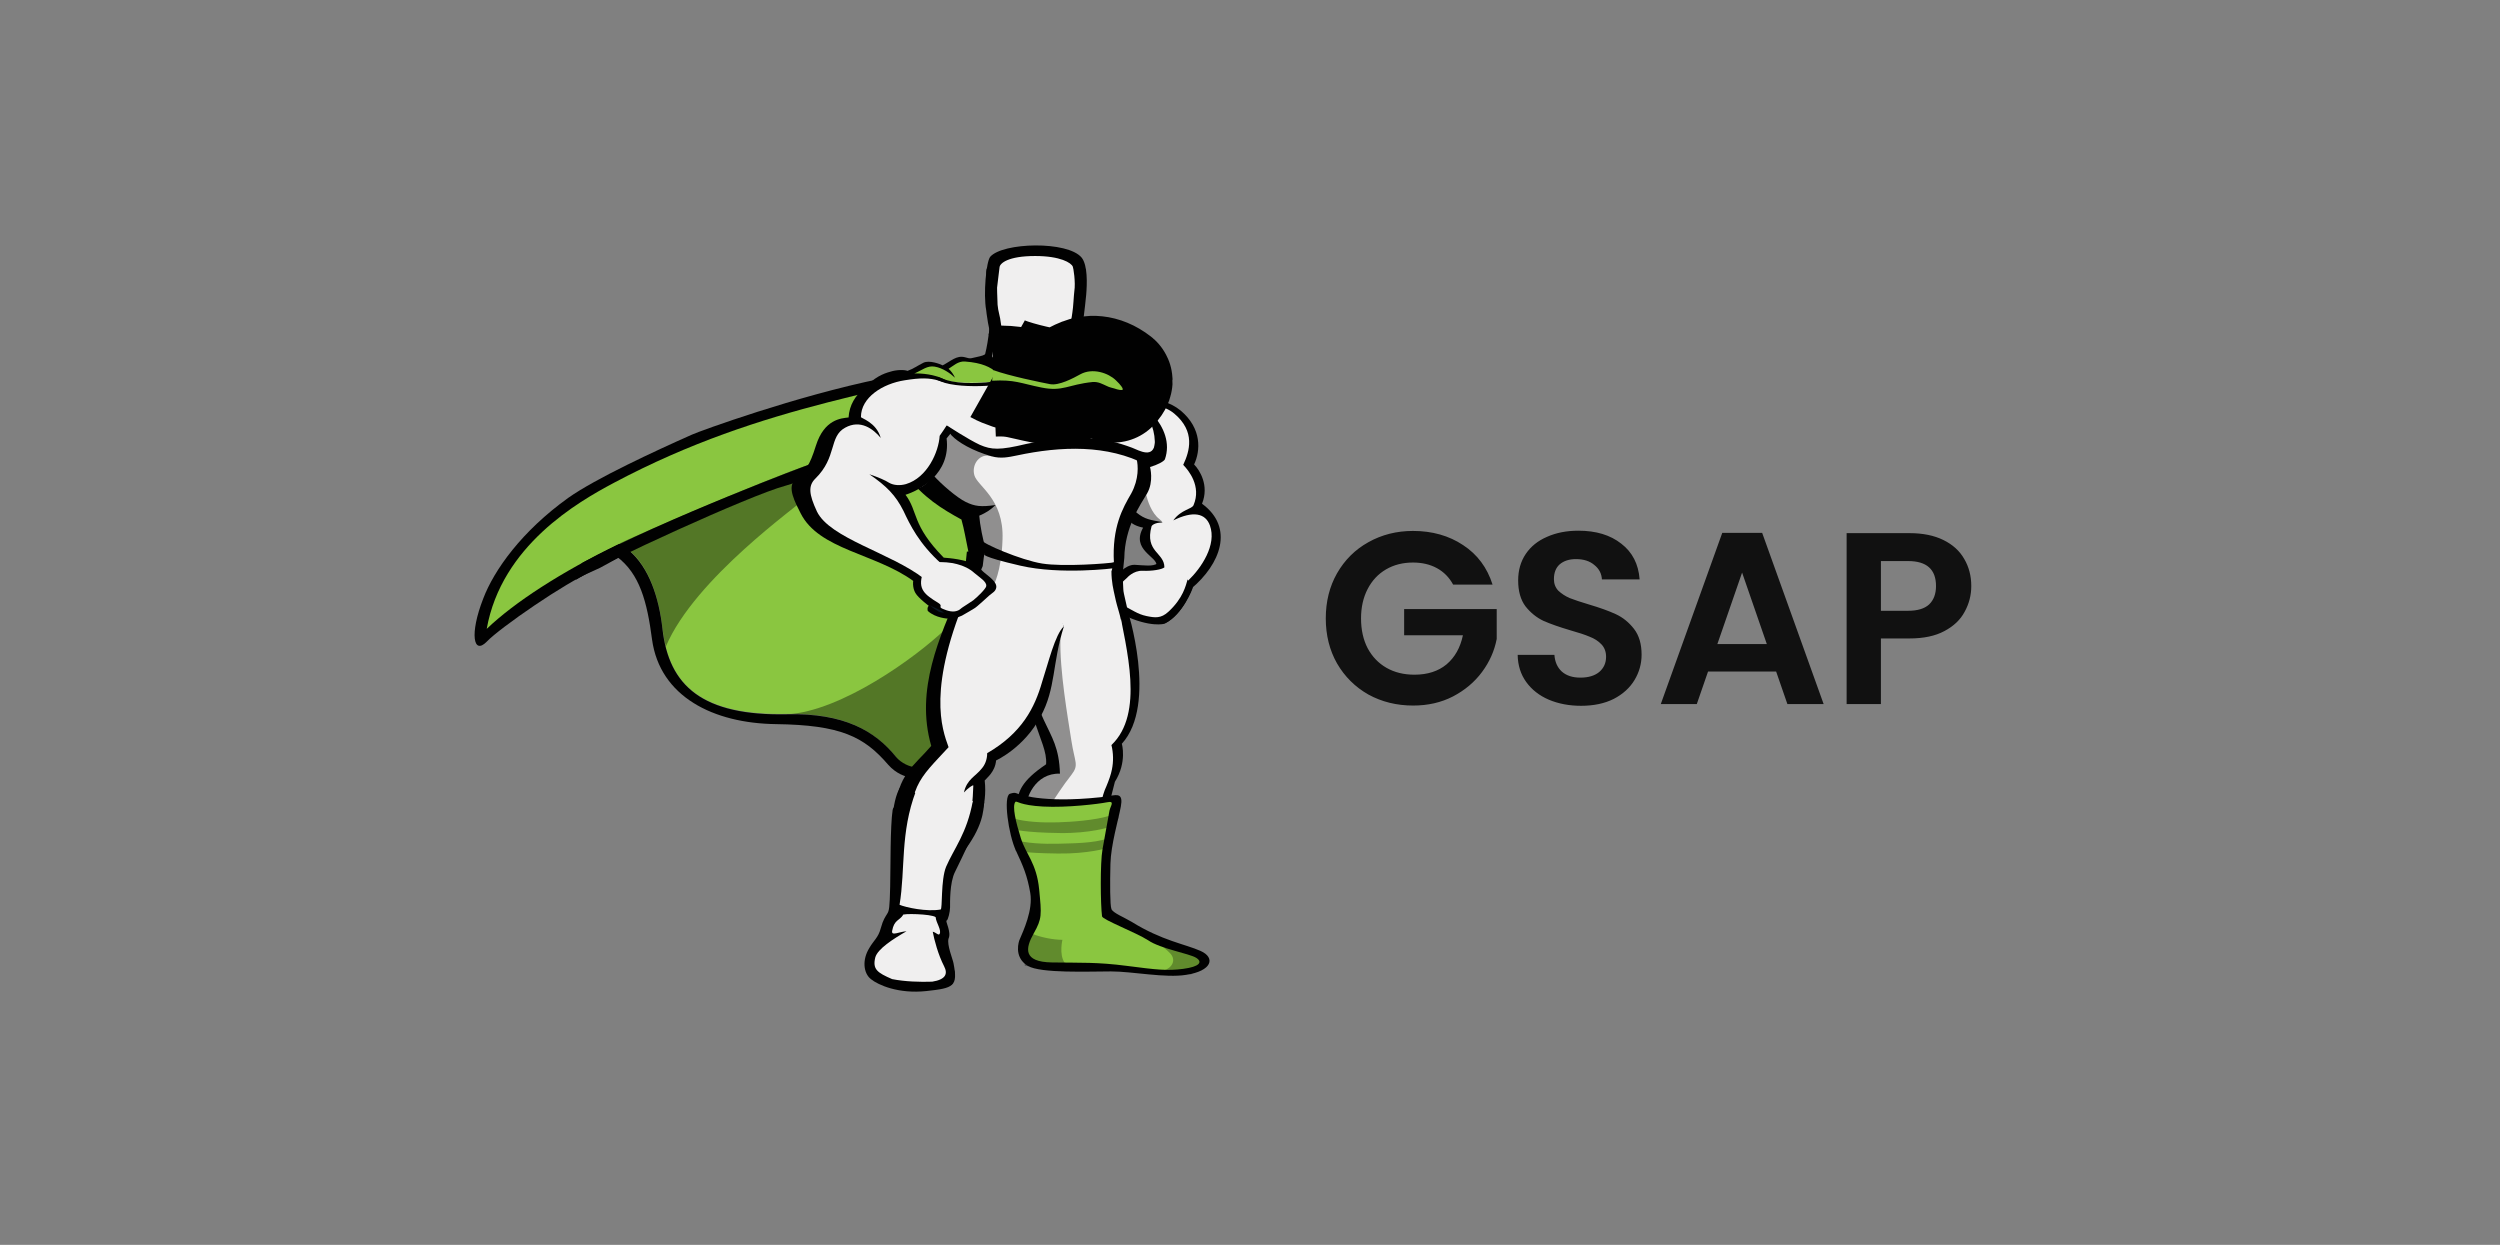 <svg width="245" height="122" viewBox="0 0 245 122" fill="none" xmlns="http://www.w3.org/2000/svg">
<rect x="0" y="0" width="245" height="122" fill="#808080" stroke="none"/>
<path d="M142.406 57.288C142.022 56.584 141.494 56.048 140.822 55.68C140.15 55.312 139.366 55.128 138.47 55.128C137.478 55.128 136.598 55.352 135.83 55.8C135.062 56.248 134.462 56.888 134.03 57.72C133.598 58.552 133.382 59.512 133.382 60.6C133.382 61.72 133.598 62.696 134.03 63.528C134.478 64.36 135.094 65 135.878 65.448C136.662 65.896 137.574 66.12 138.614 66.12C139.894 66.12 140.942 65.784 141.758 65.112C142.574 64.424 143.11 63.472 143.366 62.256H137.606V59.688H146.678V62.616C146.454 63.784 145.974 64.864 145.238 65.856C144.502 66.848 143.55 67.648 142.382 68.256C141.23 68.848 139.934 69.144 138.494 69.144C136.878 69.144 135.414 68.784 134.102 68.064C132.806 67.328 131.782 66.312 131.03 65.016C130.294 63.72 129.926 62.248 129.926 60.6C129.926 58.952 130.294 57.48 131.03 56.184C131.782 54.872 132.806 53.856 134.102 53.136C135.414 52.4 136.87 52.032 138.47 52.032C140.358 52.032 141.998 52.496 143.39 53.424C144.782 54.336 145.742 55.624 146.27 57.288H142.406ZM154.948 69.168C153.78 69.168 152.724 68.968 151.78 68.568C150.852 68.168 150.116 67.592 149.572 66.84C149.028 66.088 148.748 65.2 148.732 64.176H152.332C152.38 64.864 152.62 65.408 153.052 65.808C153.5 66.208 154.108 66.408 154.876 66.408C155.66 66.408 156.276 66.224 156.724 65.856C157.172 65.472 157.396 64.976 157.396 64.368C157.396 63.872 157.244 63.464 156.94 63.144C156.636 62.824 156.252 62.576 155.788 62.4C155.34 62.208 154.716 62 153.916 61.776C152.828 61.456 151.94 61.144 151.252 60.84C150.58 60.52 149.996 60.048 149.5 59.424C149.02 58.784 148.78 57.936 148.78 56.88C148.78 55.888 149.028 55.024 149.524 54.288C150.02 53.552 150.716 52.992 151.612 52.608C152.508 52.208 153.532 52.008 154.684 52.008C156.412 52.008 157.812 52.432 158.884 53.28C159.972 54.112 160.572 55.28 160.684 56.784H156.988C156.956 56.208 156.708 55.736 156.244 55.368C155.796 54.984 155.196 54.792 154.444 54.792C153.788 54.792 153.26 54.96 152.86 55.296C152.476 55.632 152.284 56.12 152.284 56.76C152.284 57.208 152.428 57.584 152.716 57.888C153.02 58.176 153.388 58.416 153.82 58.608C154.268 58.784 154.892 58.992 155.692 59.232C156.78 59.552 157.668 59.872 158.356 60.192C159.044 60.512 159.636 60.992 160.132 61.632C160.628 62.272 160.876 63.112 160.876 64.152C160.876 65.048 160.644 65.88 160.18 66.648C159.716 67.416 159.036 68.032 158.14 68.496C157.244 68.944 156.18 69.168 154.948 69.168ZM174.061 65.808H167.389L166.285 69H162.757L168.781 52.224H172.693L178.717 69H175.165L174.061 65.808ZM173.149 63.12L170.725 56.112L168.301 63.12H173.149ZM193.185 57.432C193.185 58.328 192.969 59.168 192.536 59.952C192.121 60.736 191.457 61.368 190.545 61.848C189.649 62.328 188.513 62.568 187.137 62.568H184.329V69H180.969V52.248H187.137C188.433 52.248 189.537 52.472 190.449 52.92C191.361 53.368 192.041 53.984 192.489 54.768C192.953 55.552 193.185 56.44 193.185 57.432ZM186.993 59.856C187.921 59.856 188.609 59.648 189.057 59.232C189.505 58.8 189.729 58.2 189.729 57.432C189.729 55.8 188.817 54.984 186.993 54.984H184.329V59.856H186.993Z" fill="black" fill-opacity="0.87"/>
<path d="M57.983 56.022C55.508 57.026 48.959 61.546 47.698 62.886C46.388 64.225 46 62.132 47.358 58.658C48.425 55.854 51.142 52.045 55.703 48.78C58.37 46.897 64.241 44.176 67.83 42.586C68.558 42.251 77.969 38.818 86.362 37.102C87.09 36.935 85.489 38.149 85.246 38.818C83.985 41.999 58.807 55.645 58.807 55.645L57.983 56.022ZM93.445 94.404C93.882 96.664 93.493 96.831 90.777 97.124C88.06 97.417 86.071 96.538 85.344 95.952C84.616 95.366 84.47 94.069 85.198 92.897C85.635 92.143 86.071 91.892 86.314 90.971C86.557 90.093 86.751 89.883 86.945 89.548C87.138 89.255 87.187 88.962 87.236 86.911C87.284 84.861 87.236 81.01 87.478 79.377C87.721 77.703 96.114 80.131 96.114 80.131C96.114 80.131 94.124 84.4 93.591 85.446C93.057 86.493 93.106 88.502 93.106 88.92C93.106 89.339 92.912 90.176 92.766 90.218C92.621 90.26 93.251 91.348 92.96 91.976C92.766 92.562 93.397 94.069 93.445 94.404ZM96.647 30.405C96.356 28.815 96.647 25.675 97.035 25.173C98.248 23.75 104.651 23.583 106.01 25.257C106.592 26.01 106.543 27.768 106.446 28.898C106.35 30.028 106.01 32.456 105.961 33.252C105.913 33.838 98.879 34.758 97.326 33.168C96.889 32.749 96.647 30.405 96.647 30.405ZM110.91 90.344C113.869 92.185 116.149 92.52 117.653 93.19C119.156 93.86 118.768 95.157 116.246 95.534C114.208 95.869 111.006 95.199 108.872 95.199C106.737 95.199 101.983 95.408 100.722 94.655C99.266 93.776 99.897 92.143 99.897 92.143C100.285 91.223 101.255 89.171 100.964 87.497C100.673 85.823 100.285 84.902 99.557 83.354C98.83 81.805 98.296 77.996 98.975 77.787C99.655 77.577 99.46 77.787 100.334 77.954C101.207 78.121 102.177 78.373 104.069 78.373C105.961 78.373 108.047 78.121 108.775 77.996C109.503 77.87 110.085 77.745 109.842 79.042C109.6 80.34 108.872 82.767 108.823 84.651C108.775 86.535 108.775 88.711 108.921 89.088C109.066 89.465 110.133 89.883 110.91 90.344Z" fill="#010101"/>
<path d="M100.528 34.591C95.192 38.567 84.858 39.655 69.529 44.762C65.599 46.059 55.121 49.952 52.598 54.012C61.087 49.785 64.241 55.603 64.92 61.588C65.55 67.197 68.801 70.127 77.145 69.959C85.732 69.792 88.351 74.103 90.728 79.168C95.337 59.788 102.711 56.021 107.465 52.715C117.556 45.641 105.136 33.168 100.528 34.591Z" fill="#8AC640"/>
<path d="M100.528 34.591C87.721 38.442 75.059 39.404 60.166 47.315C56.624 49.199 49.154 53.468 47.698 61.63C53.131 56.44 65.696 49.91 81.074 45.767C88.836 43.674 94.512 42.292 101.401 39.99C100.916 37.311 100.916 36.265 100.528 34.591Z" fill="#8AC640"/>
<path d="M116.876 57.528C116.876 57.528 115.955 60.249 114.111 61.128C114.111 61.128 112.753 61.547 110.036 60.249C109.26 59.873 108.678 58.575 108.726 58.156C108.775 57.151 109.502 56.691 109.502 56.691C109.502 56.691 110.279 55.561 111.2 55.603C112.122 55.645 113.675 55.77 114.16 55.394C114.596 54.975 116.973 56.147 116.876 57.528ZM97.083 31.201C97.083 31.201 96.889 33.335 96.55 34.675C96.501 34.926 95.046 35.051 93.978 35.428C96.016 40.451 108.29 40.409 109.891 37.94C109.115 37.479 107.562 36.768 106.835 36.517C106.107 36.265 106.155 36.307 106.107 35.135C106.058 33.963 105.961 31.787 105.864 31.201C105.767 30.614 98.248 30.614 97.083 31.201Z" fill="#010101"/>
<path d="M97.568 31.201C97.568 31.201 97.568 32.414 97.423 33.586C97.375 34.13 97.326 34.465 97.229 34.884C97.18 35.135 98.878 36.139 99.364 38.358C101.692 42.836 107.077 40.618 109.309 38.483C108.532 38.023 107.271 37.395 105.816 36.893C105.088 36.642 105.428 36.098 105.379 34.926C105.331 33.754 105.137 32.038 105.04 31.41C104.942 30.782 98.733 30.614 97.568 31.201Z" fill="#F0EFEF"/>
<path d="M97.084 31.201C97.084 31.201 97.035 31.954 96.89 32.833C97.52 33.377 98.345 34.13 98.976 34.591C99.412 34.926 100.479 34.884 101.45 34.884C102.323 34.884 103.099 34.968 103.439 34.8C104.215 34.465 105.331 33.628 105.962 33.001C105.913 32.247 105.865 31.535 105.816 31.201C105.767 30.614 98.248 30.614 97.084 31.201Z" fill="#010101"/>
<path d="M101.498 34.382C100.916 34.382 100.237 34.34 99.703 34.256C99.46 34.214 99.218 34.089 99.024 34.005C98.684 33.795 98.345 33.545 97.957 33.293C97.18 32.791 97.132 32.498 97.132 32.373C97.472 29.736 97.035 27.517 97.035 27.517C97.035 27.517 96.695 26.387 98.539 26.094C100.382 25.801 101.498 25.759 101.498 25.759C101.498 25.759 102.662 25.759 104.457 26.094C106.301 26.387 105.961 27.517 105.961 27.517C105.961 27.517 105.524 29.736 105.864 32.373C105.864 32.498 105.816 32.791 105.039 33.293C104.36 33.712 103.827 34.172 103.293 34.256C102.759 34.34 102.08 34.382 101.498 34.382Z" fill="#010101"/>
<path d="M101.498 24.671C98.296 24.671 97.665 25.424 96.744 26.261C96.55 26.471 96.695 27.726 97.035 30.405H97.472C97.472 30.405 97.18 29.652 97.229 28.773C97.278 27.894 97.472 27.936 97.326 27.726C97.132 27.475 96.744 27.056 97.617 26.638C98.49 26.22 99.849 26.973 101.498 27.015C103.148 26.973 104.554 26.22 105.428 26.638C106.301 27.056 105.913 27.475 105.719 27.726C105.525 27.977 105.767 27.894 105.816 28.773C105.864 29.652 105.573 30.405 105.573 30.405H106.01C106.301 27.726 106.495 26.555 106.349 26.345C105.524 25.424 104.7 24.713 101.498 24.671ZM116.876 57.654C116.876 57.654 115.955 60.207 114.16 61.086C113.772 60.919 113.82 60.667 113.481 60.291C113.383 60.165 113.044 60.081 112.898 59.956C112.753 59.83 112.802 59.621 112.559 59.454C112.365 59.286 112.219 59.412 112.025 59.286C111.831 59.119 111.782 58.91 111.637 58.784C111.54 58.7 111.152 58.658 111.055 58.575C110.812 58.365 108.678 57.989 108.775 57.57C108.969 56.942 109.357 56.482 109.357 56.482C109.357 56.482 110.279 55.31 111.2 55.352C112.122 55.394 112.995 55.561 113.481 55.184C114.014 54.766 117.022 56.314 116.876 57.654Z" fill="#010101"/>
<path d="M110.57 39.153C110.57 39.153 113.626 38.525 115.712 40.242C117.798 42 117.653 44.176 117.022 45.516C117.556 46.06 118.526 47.566 117.798 49.366C121 51.71 119.593 55.31 116.731 57.696C116.731 57.696 116.052 55.519 113.335 55.394C113.432 54.557 110.812 53.887 112.025 51.71C110.182 51.333 110.23 50.245 109.939 48.906C109.697 47.566 110.57 39.153 110.57 39.153Z" fill="#010101"/>
<path d="M109.454 40.325C109.454 40.325 112.995 38.777 115.081 40.535C117.167 42.293 116.585 44.218 115.955 45.557C116.488 46.101 117.749 47.65 116.973 49.492C116.828 49.91 115.76 49.91 114.984 50.999C116.924 50.036 118.137 50.287 118.574 51.501C119.253 53.384 117.749 55.644 116.439 56.9C116.439 56.858 116.391 56.816 116.391 56.775C116.197 57.403 115.954 58.616 114.499 59.956C113.771 60.625 113.189 60.542 112.364 60.374C111.394 60.165 111.055 59.788 109.696 59.16C108.92 58.784 109.357 58.323 109.357 57.947C109.357 57.863 109.454 57.737 109.599 57.57C109.696 57.361 109.987 57.026 110.424 56.649C110.424 56.649 111.055 55.896 111.977 55.937C112.898 55.979 113.868 55.812 114.111 55.603C114.111 54.138 112.171 54.096 112.85 51.584C112.898 51.459 113.141 51.249 113.917 51.166C112.753 50.956 112.219 50.914 111.394 50.245C110.812 49.785 110.376 49.199 110.23 48.445C109.939 47.148 109.454 40.325 109.454 40.325Z" fill="#F0EFEF"/>
<path d="M99.218 37.688C98.927 37.353 97.423 35.679 94.561 35.009C93.736 34.8 93.202 35.386 92.378 35.805C92.135 35.679 91.068 35.261 90.486 35.553C89.904 35.846 89.516 36.139 88.933 36.349C88.642 36.223 87.866 36.223 87.236 36.432C86.605 36.6 85.635 36.976 84.713 38.065C84.131 39.865 94.997 38.525 94.997 38.525L99.218 37.688Z" fill="#010101"/>
<path d="M99.315 37.688C97.762 37.228 98.005 35.679 94.561 35.428C93.881 35.386 93.445 35.847 92.96 36.14C93.202 36.349 93.445 36.684 93.59 37.019C93.154 36.6 92.378 36.056 91.601 35.93C90.874 35.805 90.388 36.265 89.612 36.6C89.757 36.725 89.903 36.935 90.097 37.186C89.418 36.809 88.933 36.684 88.011 36.977C87.38 37.144 86.168 37.605 85.246 38.735C84.664 40.535 95.046 38.525 95.046 38.525L99.315 37.688Z" fill="#8AC640"/>
<path d="M108.435 38.358C108.435 38.358 108.435 37.898 108.387 37.479C108.387 37.396 107.999 37.186 107.999 37.103L107.902 37.019C107.902 37.019 108.678 36.642 109.26 36.851C109.891 37.019 110.23 37.73 110.23 37.73C111.346 37.396 111.443 37.772 111.977 38.275C113.141 38.065 113.286 38.442 114.014 39.363C114.014 39.363 113.141 39.237 111.443 39.488C109.794 39.697 108.435 38.316 108.435 38.358Z" fill="#010101"/>
<path d="M108.241 38.149C108.241 38.149 108.532 37.939 108.435 37.897C108.968 37.646 109.696 37.353 110.036 38.149C111.152 37.814 111.297 38.274 111.831 38.777C113.189 38.232 113.286 38.902 113.383 39.195C112.947 39.195 112.316 39.237 111.443 39.321C109.793 39.53 108.192 38.107 108.241 38.149Z" fill="#8AC640"/>
<path d="M91.747 37.102C91.747 37.102 94.512 37.939 96.841 37.814C99.169 37.646 103.147 37.479 105.282 38.567C105.282 38.567 107.465 37.897 109.502 38.358C111.54 38.818 115.275 41.832 114.16 45.013C114.063 45.222 113.432 45.557 112.704 45.767C112.704 45.767 113.093 47.19 112.413 48.361C111.734 49.492 110.23 51.668 110.182 54.682C110.133 55.184 110.036 56.23 109.939 56.733C106.155 56.607 100.334 55.393 94.609 55.477C94.658 54.933 94.706 54.598 94.755 54.054H94.9C94.609 52.673 94.512 51.961 94.221 50.915C92.377 49.91 90.437 48.738 88.788 46.52C87.187 44.301 91.747 37.102 91.747 37.102ZM110.473 59.705C110.473 59.705 113.481 68.997 109.939 72.89C109.939 72.89 110.473 74.689 109.26 76.615C109.066 77.452 108.823 78.205 108.678 79.042C108.047 82.516 106.98 83.981 106.689 89.548L103.778 89.507C103.778 89.507 103.438 85.488 102.419 83.354C101.838 82.14 99.557 80.507 99.655 78.875C99.751 77.619 100.043 76.573 102.517 74.899C102.711 72.471 99.897 70.169 100.334 61.128L110.473 59.705Z" fill="#010101"/>
<path d="M109.6 59.328C110.376 63.597 112.171 69.918 108.921 73.015C109.112 73.8 109.129 74.61 108.969 75.401C108.872 75.903 108.678 76.447 108.435 77.033C107.95 78.037 107.756 79.502 107.611 80.381C106.98 83.855 106.98 84.023 106.689 89.59L103.778 89.548C103.778 89.548 103.438 85.53 102.42 83.395C101.838 82.181 100.625 81.135 100.528 79.503C100.431 78.247 101.45 75.736 103.875 75.819C103.73 70.755 101.013 71.759 100.285 61.211L109.6 59.328ZM91.747 37.102C91.747 37.102 92.814 37.395 93.979 37.479C95.143 37.563 96.404 37.479 97.52 37.437C99.849 37.27 103.148 37.06 105.331 38.149C105.331 38.149 106.543 37.814 107.853 37.897C108.435 37.939 109.018 38.358 109.697 38.525C111.831 38.986 113.869 42.041 112.947 44.804C112.85 45.013 112.171 44.804 111.394 45.013C111.54 45.599 111.637 46.939 110.861 48.362C110.036 49.785 108.969 51.627 109.163 55.143C104.069 54.933 101.789 54.64 96.744 54.431C96.307 52.882 96.016 51.334 95.967 50.538C96.647 50.245 97.034 49.994 97.568 49.492C96.113 49.701 95.531 49.617 94.657 49.199C93.784 48.78 92.232 47.441 91.456 46.562C91.359 46.478 90.825 47.859 89.612 47.901C89.176 47.357 91.019 45.808 90.68 45.223C89.467 43.088 91.747 37.102 91.747 37.102Z" fill="#F0EFEF"/>
<path d="M109.987 55.854C109.987 55.854 110.084 57.361 110.084 57.737C110.084 58.156 110.473 59.411 110.521 59.998C109.987 60.793 107.659 62.593 103.438 63.263C99.266 64.016 93.736 58.365 93.736 58.365C93.881 57.821 94.367 56.23 94.706 55.394C94.755 55.31 94.852 55.1 94.852 55.017C95.288 54.473 109.987 55.854 109.987 55.854Z" fill="#010101"/>
<path d="M108.921 55.98C108.921 57.026 109.114 57.779 109.26 58.449C109.503 59.663 109.891 60.458 109.891 61.254C109.891 63.681 106.204 63.262 103.099 63.346C98.927 64.1 95.385 58.449 95.385 58.449C95.676 57.486 95.87 56.398 96.307 55.477C96.355 54.975 96.453 54.347 96.501 54.054C102.419 54.054 106.591 54.347 109.017 54.556C109.114 55.017 109.017 55.812 108.921 55.98Z" fill="#F0EFEF"/>
<path d="M104.263 61.379C104.263 61.379 101.692 56.44 93.978 57.905C92.135 62.383 89.661 67.532 91.262 73.099C89.661 74.982 87.817 76.029 87.817 79.503C87.817 82.977 88.011 83.563 88.011 83.563L93.687 83.814C93.687 83.814 95.531 81.763 96.258 79.545C96.453 78.917 96.647 77.787 96.501 76.489C96.695 76.238 97.52 75.652 97.617 74.522C97.617 74.522 100.382 73.267 101.983 70.211C103.487 67.448 103.099 65.062 104.263 61.379Z" fill="#010101"/>
<path d="M104.263 61.379C104.118 60.919 102.177 56.398 94.997 57.737C90.777 67.448 92.329 71.466 92.96 73.224C90.097 76.363 88.788 77.033 89.37 83.395H93.154C94.9 81.01 95.289 80.13 95.385 76.991C95.385 76.866 94.852 77.242 94.464 77.661C94.755 76.363 95.58 76.112 96.21 75.317C96.501 74.982 96.744 74.48 96.744 73.81C100.14 71.843 101.401 69.373 102.129 66.82C102.711 65.062 103.39 62.174 104.263 61.379Z" fill="#F0EFEF"/>
<path d="M92.281 54.64C92.281 54.64 93.59 54.682 94.755 55.017C95.871 55.352 95.871 55.561 96.307 55.98C96.744 56.398 97.811 57.026 97.617 57.654C97.52 57.989 97.278 58.072 96.938 58.365C96.792 58.491 95.725 59.495 95.483 59.621C95.337 59.705 95.143 59.83 94.997 59.914L94.27 60.333C93.785 60.542 93.445 60.667 92.911 60.626C92.911 60.626 91.699 60.584 90.922 59.872C90.922 59.872 90.825 59.537 91.019 59.37C91.019 59.37 90.001 58.616 89.71 58.114C89.418 57.612 89.418 56.901 89.612 56.524C89.71 56.147 91.601 55.1 92.281 54.64ZM93.493 95.366L93.348 96.413C93.348 96.413 92.911 96.873 89.661 96.832C86.362 96.79 85.489 95.911 85.198 95.45L85.004 94.362C85.004 94.362 85.635 93.567 85.78 93.567C86.848 93.65 90.486 94.906 93.009 95.241C93.251 95.241 93.299 95.324 93.493 95.366ZM100.528 93.232C100.528 93.692 100.479 93.692 100.479 94.153C101.061 94.529 102.517 94.739 105.282 94.696C109.308 94.613 113.044 95.743 117.604 95.073L117.652 94.32L117.216 94.278L101.061 93.148L100.528 93.232Z" fill="#010101"/>
<path d="M104.069 94.697H105.282C107.902 94.613 110.376 95.115 113.044 95.241C114.451 95.199 116.197 94.906 116.052 94.027L102.274 93.022C101.449 93.818 102.08 94.487 104.069 94.697ZM88.254 77.075C88.691 77.326 91.65 78.833 96.453 78.624C96.355 79.419 96.404 80.968 94.269 83.688C93.202 85.028 92.28 87.372 92.086 90.344C92.135 91.013 92.572 91.599 91.99 92.478C92.183 93.022 92.96 94.111 93.348 94.78C93.736 95.45 93.93 96.204 91.359 96.246C88.739 96.287 84.518 96.036 85.101 94.278C85.392 93.358 86.216 92.395 86.314 92.018C86.411 91.641 86.411 90.511 87.235 89.758C87.963 87.665 87.72 85.656 87.575 83.772C87.332 81.805 87.284 78.666 88.254 77.075ZM92.766 42.962C96.21 38.986 93.299 35.805 87.769 36.767C85.537 37.144 83.306 38.484 83.16 40.911C82.433 40.995 80.783 41.078 79.959 43.674C79.328 45.683 78.989 46.059 77.872 47.064C77.145 47.775 77.921 49.24 78.454 50.287C80.25 53.887 85.78 54.221 89.515 56.942C90.777 56.649 92.086 55.435 92.475 54.64C89.321 51.417 90 50.161 88.739 48.487C90.097 48.069 93.202 46.436 92.766 42.962Z" fill="#010101"/>
<path d="M92.087 42.711C92.28 42.46 92.62 41.916 92.766 41.706C92.814 41.664 93.348 42.46 93.396 42.418C94.706 40.576 95.046 37.897 93.542 37.646C93.202 37.604 92.572 37.479 92.038 37.311C91.068 37.018 90.195 37.018 88.642 37.27C86.507 37.604 84.373 38.944 84.373 40.869C84.373 40.995 85.877 41.371 86.313 42.92C85.586 42.041 84.324 41.078 82.82 41.916C81.219 42.794 82.044 44.803 79.91 46.896C79.182 47.608 79.279 48.445 80.055 50.119C81.316 52.756 87.284 54.179 90.534 56.691C91.31 56.398 91.844 55.728 92.232 55.226C90.049 53.259 89.175 51.417 88.545 50.077C87.769 48.529 86.895 47.65 85.197 46.477C86.071 46.77 86.75 47.064 87.138 47.315C87.574 47.566 88.205 47.608 88.787 47.44C90.874 46.813 91.99 44.301 92.087 42.711Z" fill="#F0EFEF"/>
<path d="M113.189 43.381C113.044 44.971 111.686 44.176 110.958 43.883C109.503 43.339 108.047 42.962 106.349 42.962C104.651 42.962 102.468 43.088 100.576 43.506C97.957 44.134 97.18 44.092 96.016 43.59C94.852 43.046 92.815 41.706 92.815 41.706C92.815 41.706 92.766 42.125 93.251 42.669C93.882 43.339 95.289 44.176 97.18 44.72C98.102 44.971 98.83 44.803 99.655 44.636C103.972 43.715 108.532 43.548 112.365 45.557C112.559 45.641 113.238 45.39 113.529 45.013C113.917 44.469 113.189 43.381 113.189 43.381Z" fill="#010101"/>
<path d="M91.117 59.328C91.504 59.537 91.99 59.663 92.523 60.039C92.523 60.039 92.087 60.039 91.893 59.872C91.65 59.747 91.165 59.37 91.117 59.328Z" fill="#0A1825"/>
<path d="M105.136 26.136C104.991 25.759 103.923 25.089 101.45 25.089C98.781 25.089 98.005 25.801 97.957 26.178C97.957 26.303 97.763 27.643 97.714 28.187C97.714 28.187 97.714 28.857 97.763 29.861C97.811 30.531 98.005 30.907 98.102 31.786C98.199 32.707 98.49 33.293 99.024 34.047C99.266 34.172 99.46 34.298 99.703 34.34C100.673 34.507 102.371 34.549 103.293 34.34C103.827 34.214 104.506 33.419 104.651 32.707C104.845 31.828 105.039 31.2 105.088 30.656C105.185 30.112 105.233 28.898 105.282 28.563C105.428 27.643 105.185 26.22 105.136 26.136Z" fill="#F0EFEF"/>
<path d="M100.043 77.87C100.043 77.87 102.614 78.833 108.969 77.996C108.969 77.996 107.174 85.781 107.999 89.674C107.999 89.674 108.823 90.678 114.936 92.604C114.936 92.604 117.653 93.19 117.556 94.362C117.556 94.362 117.653 94.613 114.354 94.529C111.055 94.445 107.95 93.943 105.767 93.943C103.584 93.943 101.256 94.027 100.868 93.483C100.431 92.981 100.965 91.683 101.595 90.929C102.275 90.134 102.08 89.548 102.032 88.125C101.886 84.4 98.587 80.549 100.043 77.87Z" fill="#010101"/>
<path d="M99.509 78.582C99.169 79.001 99.557 80.591 100.042 82.14C100.527 83.688 101.595 84.609 101.837 87.162C102.08 89.674 102.128 90.009 101.304 91.474C100.479 92.938 100.236 94.278 103.099 94.32C105.961 94.362 107.513 94.278 110.424 94.655C113.335 95.031 114.354 95.157 115.955 94.948C117.556 94.739 117.895 94.278 117.216 93.859C116.537 93.441 113.723 92.981 112.51 92.143C111.346 91.39 108.047 90.134 107.999 89.799C107.853 88.669 107.805 84.567 108.047 83.228C108.29 81.888 108.629 79.963 108.726 79.461C108.823 78.959 109.308 78.456 108.484 78.624C107.659 78.791 104.554 79.168 102.226 79.042C99.897 78.917 99.655 78.456 99.509 78.582Z" fill="#8AC640"/>
<path opacity="0.3" d="M101.158 91.516C101.983 91.85 103.196 92.102 104.118 92.102C104.118 92.102 103.778 93.483 104.312 94.32C104.845 95.157 100.431 94.655 100.431 94.655L100.237 91.683L101.158 91.516ZM114.014 95.115C114.79 94.906 115.324 94.153 114.693 93.441C114.014 92.729 113.432 92.604 114.305 92.562C115.179 92.52 118.38 94.194 118.38 94.194L116.731 95.492L114.014 95.115ZM99.363 80.214C100.479 80.549 102.177 80.633 103.633 80.591C105.088 80.549 107.271 80.382 108.678 79.963C110.085 79.544 109.502 80.423 109.502 80.423L108.726 81.051C108.726 81.051 106.883 81.679 103.875 81.638C100.334 81.596 99.266 81.261 99.266 81.261L99.363 80.214ZM99.46 82.307C100.576 82.642 102.274 82.726 103.729 82.684C105.185 82.642 107.125 82.642 108.532 82.182C109.114 82.014 108.775 82.726 108.775 82.726L108.532 83.102C108.532 83.102 106.64 83.689 103.681 83.646C100.139 83.605 99.509 83.353 99.509 83.353L99.46 82.307Z" fill="#010101"/>
<path d="M96.258 52.966C96.258 53.259 100.043 54.891 102.129 55.226C104.215 55.561 108.581 55.226 109.26 55.101L109.163 55.687C109.163 55.687 103.972 56.356 99.994 55.436C96.016 54.515 96.453 54.306 96.453 54.306L96.258 52.966Z" fill="#010101"/>
<path d="M88.157 88.669C88.739 88.921 90.825 89.381 92.183 89.13C92.377 89.088 92.183 86.242 92.717 84.944C93.493 83.144 94.755 81.679 95.337 78.498C93.299 78.331 90.971 77.87 89.758 77.535C88.206 81.638 88.739 85.153 88.157 88.669ZM91.408 91.306C91.747 91.39 91.99 91.725 92.087 91.516C92.281 91.139 91.747 90.427 91.699 89.925V89.883C91.262 89.549 88.303 89.507 88.497 89.674C88.157 90.218 87.624 90.134 87.43 91.223C87.333 91.767 88.109 91.306 88.837 91.264C87.527 92.018 86.023 92.981 85.78 93.818C85.489 94.99 85.974 95.325 87.43 95.953C88.691 96.204 90.195 96.246 91.359 96.204C92.669 95.994 92.912 95.45 92.524 94.697C91.941 93.567 91.553 92.102 91.408 91.306Z" fill="#F0EFEF"/>
<path d="M91.941 36.935C93.542 37.73 95.774 37.521 96.598 37.479C96.792 37.479 98.733 37.186 98.83 37.228C99.024 37.27 99.024 37.395 99.024 37.395C99.024 37.395 98.296 37.73 96.647 37.813C95.094 37.897 93.251 37.813 92.232 37.395C91.019 36.935 91.941 36.935 91.941 36.935ZM108.435 37.73C108.726 37.897 110.618 38.525 111.443 39.279C112.171 39.949 111.783 39.907 111.637 39.739C111.443 39.53 109.939 38.651 109.357 38.442C108.775 38.233 108.047 37.856 108.047 37.772C108.047 37.688 108.435 37.73 108.435 37.73Z" fill="#010101"/>
<path d="M91.698 55.1C93.105 55.017 94.561 55.31 95.482 56.147C95.968 56.565 96.744 57.026 96.647 57.444C96.647 57.57 96.356 57.905 96.113 58.156C95.968 58.323 95.531 58.7 95.385 58.826C95.192 58.951 94.512 59.412 94.367 59.495C94.221 59.579 94.027 59.788 93.882 59.83C93.397 60.04 92.863 59.872 92.378 59.663C91.893 59.454 92.475 59.412 91.941 59.077C90.632 58.282 89.904 57.737 90.437 56.189C90.486 55.896 91.019 55.561 91.698 55.1Z" fill="#F0EFEF"/>
<path opacity="0.4" d="M79.328 45.515C74.962 47.022 63.852 51.794 60.699 53.259C63.319 54.682 64.532 58.114 64.92 61.588C64.968 61.923 65.017 62.216 65.065 62.551C65.114 62.844 65.162 63.053 65.211 63.179C65.211 63.221 65.211 63.305 65.259 63.346C68.122 56.608 78.357 49.492 78.746 48.948C78.939 48.697 78.503 47.608 79.182 46.562C80.056 45.222 81.754 44.636 79.328 45.515ZM89.71 77.117C91.941 73.266 91.99 69.583 91.941 65.272C91.941 63.472 93.445 60.918 92.669 61.63C89.758 64.434 82.433 69.708 77.145 70.001C84.567 69.792 87.478 73.015 89.71 77.117Z" fill="#010101"/>
<path d="M56.43 56.816C59.195 55.1 73.506 48.529 76.951 47.608C80.395 46.645 79.328 45.515 79.328 45.515C79.328 45.515 65.356 50.705 57.012 55.184" fill="#010101"/>
<path opacity="0.4" d="M97.18 44.72C96.065 44.343 95.191 45.474 95.483 46.562C95.774 47.65 98.393 48.864 98.248 52.84C98.151 56.105 97.326 57.444 97.326 57.444L95.483 55.435C95.483 55.435 95.191 50.915 94.561 50.245C93.93 49.575 91.941 48.362 91.165 47.734C90.389 47.106 92.038 46.269 91.941 45.097C91.844 43.967 92.766 41.706 92.766 41.706L97.18 44.72ZM103.924 62.551C103.827 65.69 104.652 70.336 104.991 72.555C105.331 74.773 105.767 74.94 104.991 75.945C104.215 76.908 103.196 78.498 103.196 78.498L99.849 78.247C99.849 78.247 102.517 75.317 102.662 74.773C102.808 74.229 101.304 70.085 101.304 70.085L103.924 62.551ZM97.472 33.252C98.151 34.549 98.975 35.135 100.285 35.512C101.061 35.763 104.118 36.098 105.331 34.926C105.864 34.382 105.524 32.916 105.524 32.916L102.759 34.842L99.024 34.256L98.587 33.293L97.472 33.252Z" fill="#010101"/>
<path d="M97.763 36.14C99.024 36.851 102.177 37.521 103.05 37.647C103.923 37.814 105.33 36.851 106.01 36.6C106.737 36.307 107.999 36.14 109.454 37.27C109.6 37.395 109.114 37.94 109.114 37.94C109.066 37.898 108.775 37.898 108.387 37.73C107.999 37.563 107.659 37.437 107.077 37.479C104.651 37.73 104.263 38.442 102.129 38.023C99.994 37.604 99.46 37.27 97.374 37.353" fill="#8AC640"/>
<path d="M97.763 36.14C99.024 36.851 102.177 37.521 103.05 37.647C103.923 37.814 105.33 36.851 106.01 36.6C106.737 36.307 107.999 36.14 109.454 37.27C109.6 37.395 109.114 37.94 109.114 37.94C109.066 37.898 108.775 37.898 108.387 37.73C107.999 37.563 107.659 37.437 107.077 37.479C104.651 37.73 104.263 38.442 102.129 38.023C99.994 37.604 99.46 37.27 97.374 37.353" stroke="#010101" stroke-width="10.864" stroke-miterlimit="10" stroke-linejoin="round"/>
<path d="M97.326 36.265C98.927 36.851 102.031 37.479 102.905 37.647C103.778 37.814 105.185 37.06 105.864 36.684C107.077 36.014 108.629 36.558 109.357 37.27C109.842 37.73 110.036 38.023 110.036 38.149C110.036 38.316 109.454 38.149 109.454 38.149C109.114 38.023 108.726 37.981 108.435 37.814C108.047 37.647 107.659 37.395 107.077 37.437C104.651 37.688 104.166 38.4 102.08 37.981C99.994 37.563 99.461 37.186 97.229 37.311" fill="#8AC640"/>
<path d="M89.807 75.359C89.71 75.275 89.903 75.192 89.807 75.192C89.176 75.192 88.303 74.773 87.817 74.187C85.731 71.592 82.675 69.876 77.145 70.001C68.849 70.169 65.55 67.239 64.92 61.63C64.58 58.575 63.61 55.603 61.621 53.928L60.456 54.556C62.688 56.231 63.416 58.951 63.901 62.676C64.677 68.285 69.916 70.88 76.029 70.964C82.384 71.048 84.664 72.178 87.041 74.941C87.817 75.82 88.691 76.113 89.37 76.238L89.807 75.359Z" fill="#010101"/>
<path opacity="0.4" d="M112.316 48.445C112.462 49.073 112.85 50.287 113.626 50.873C113.966 51.166 114.014 51.249 113.723 51.249C113.432 51.249 111.297 51.166 111.297 51.166L110.715 50.287L112.316 48.445Z" fill="#010101"/>
<defs>
<filter id="filter0_f_565_258" x="0" y="0" width="245" height="122" filterUnits="userSpaceOnUse" color-interpolation-filters="sRGB">
<feFlood flood-opacity="0" result="BackgroundImageFix"/>
<feBlend mode="normal" in="SourceGraphic" in2="BackgroundImageFix" result="shape"/>
<feGaussianBlur stdDeviation="5" result="effect1_foregroundBlur_565_258"/>
</filter>
</defs>
</svg>
